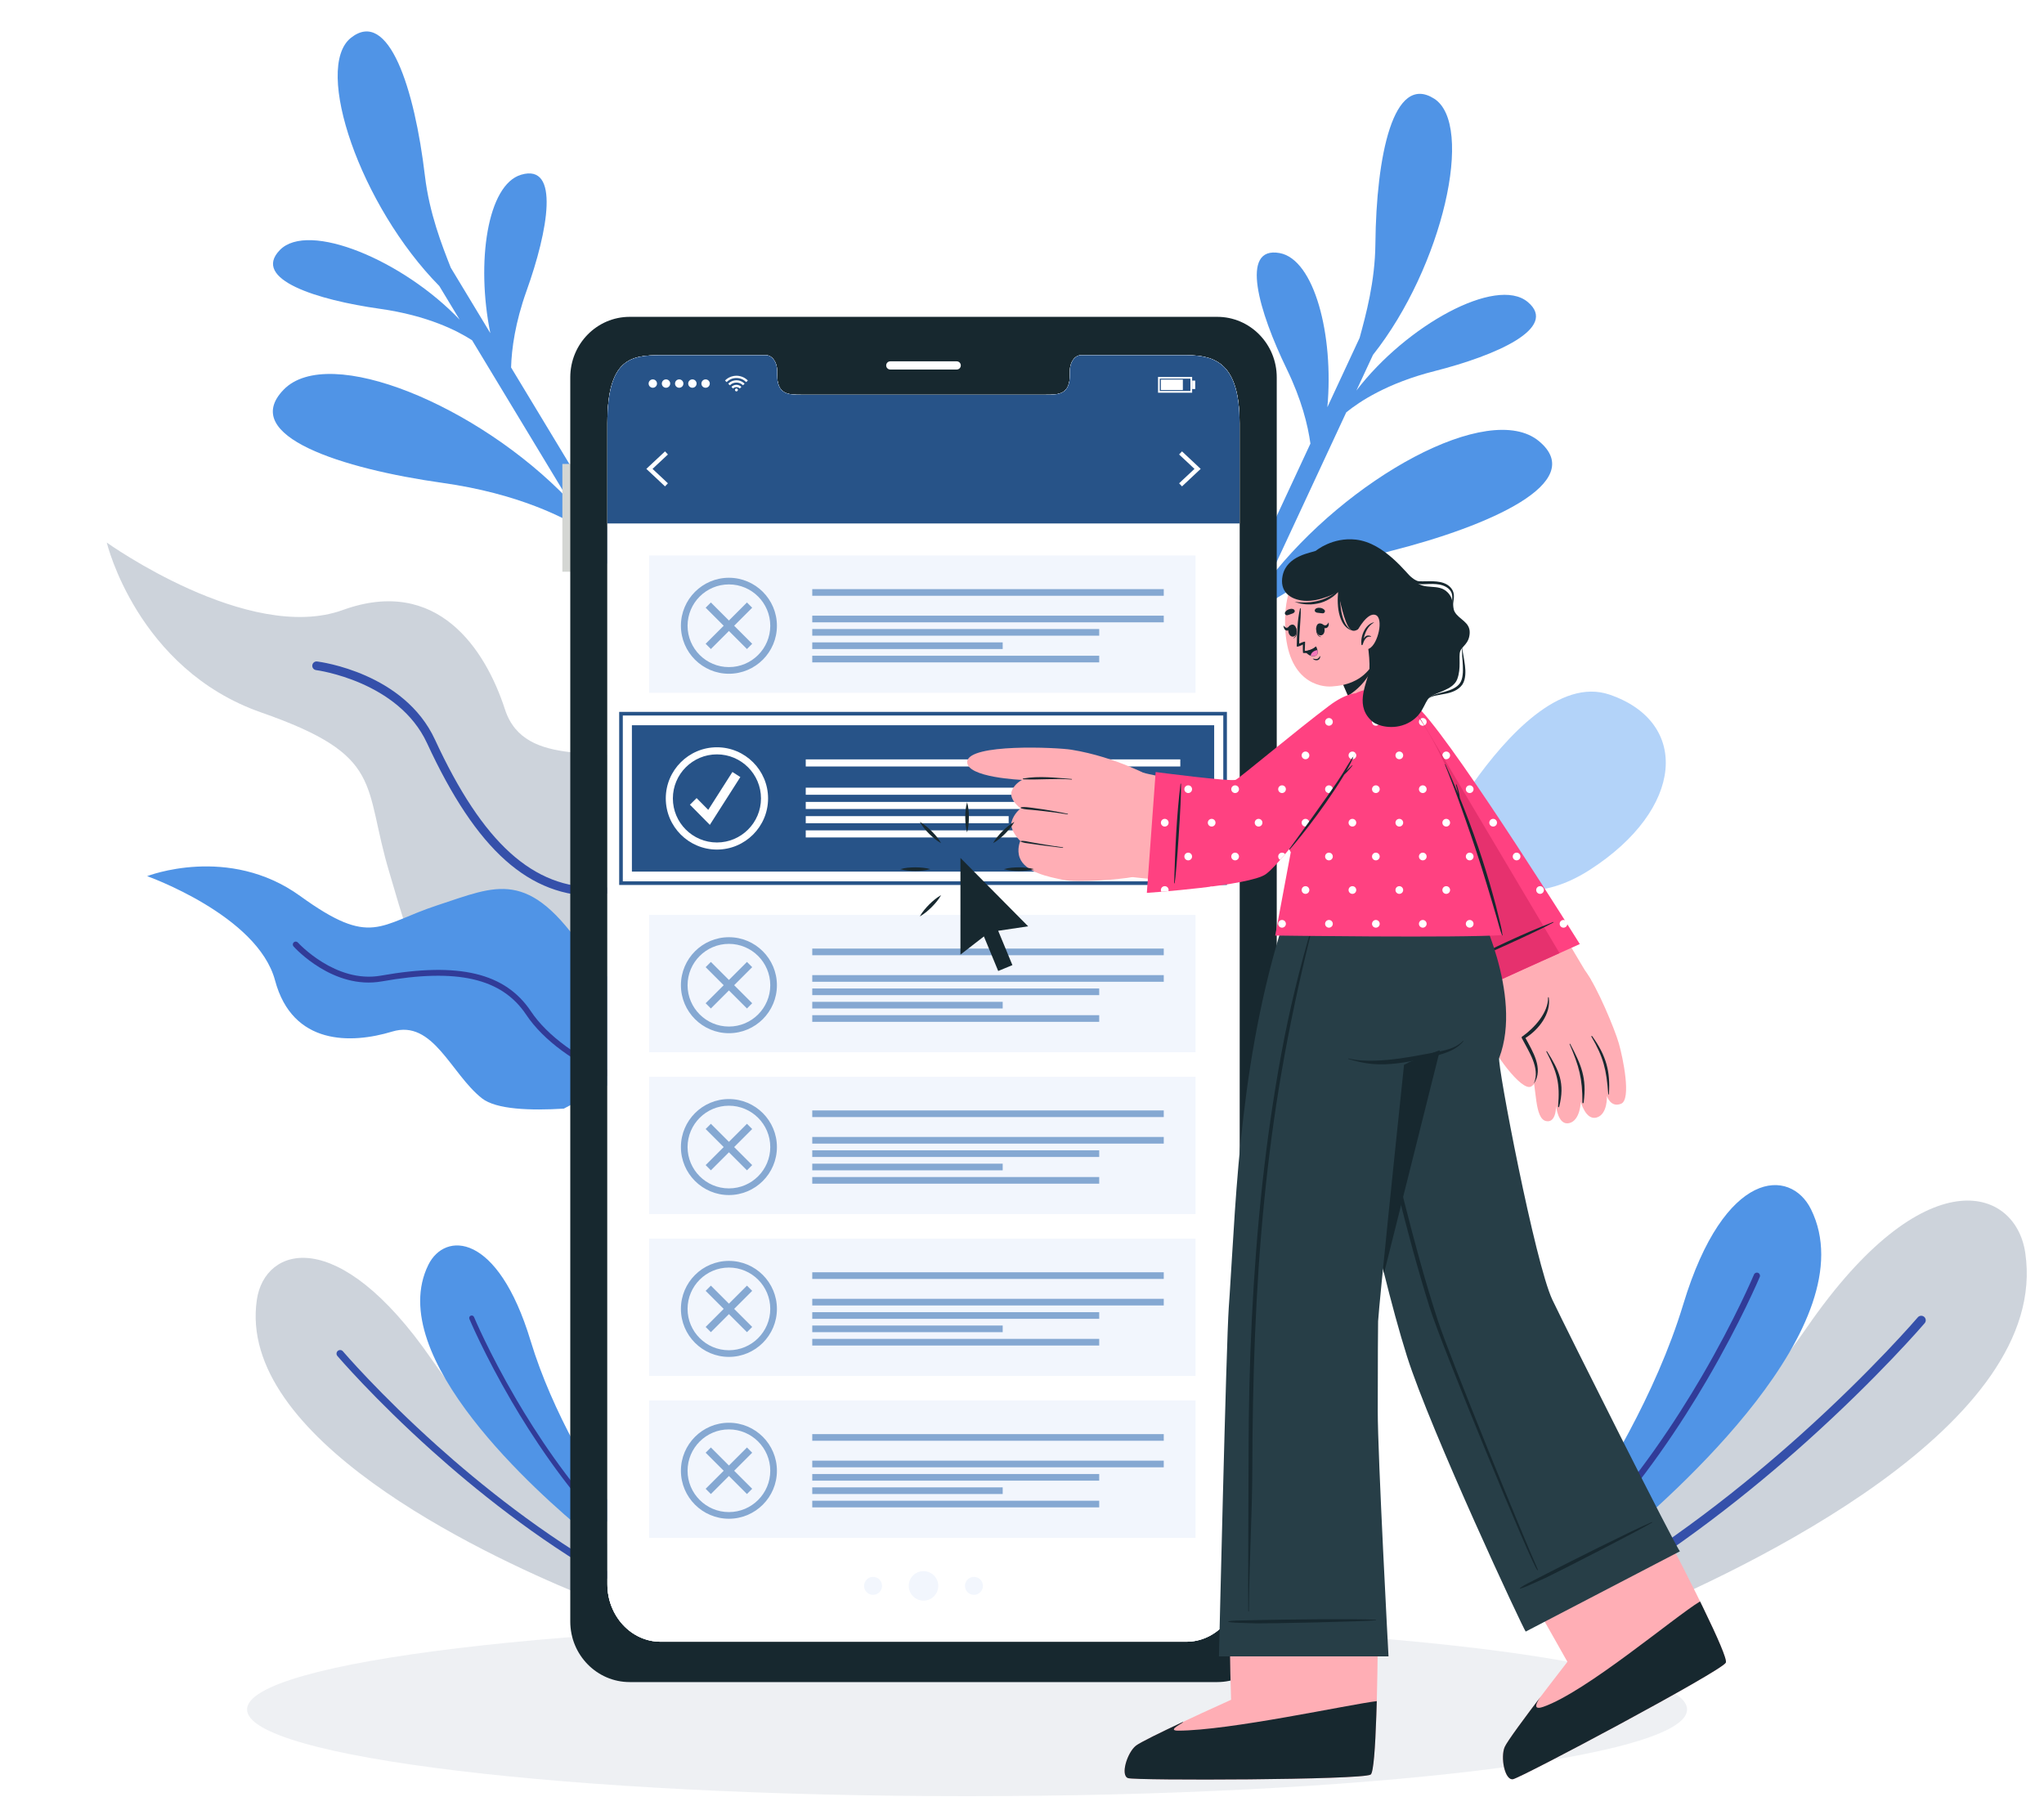 <svg width="704" height="619" viewBox="0 0 704 619" fill="none" xmlns="http://www.w3.org/2000/svg">
<path opacity="0.2" d="M232.644 361.423L277.391 337.646L277.358 337.491C276.241 332.352 274.507 327.375 272.198 322.649C264.408 306.705 243.776 267.236 228.301 262.542C208.847 256.644 180.712 265.246 173.928 244.356C167.142 223.466 150.568 198.358 118.088 210.107C85.607 221.855 36.773 186.874 36.773 186.874C36.773 186.874 47.204 230.47 89.979 245.405C132.753 260.341 124.911 270.013 134.122 300.563C143.332 331.114 144.92 349.714 197.584 348.817C211.867 348.574 223.408 353.75 232.644 361.423Z" fill="#05264E"/>
<path d="M243.594 355.605L264.879 344.294C252.367 348.505 217.346 351.415 201.759 328.218C182.017 298.836 171.152 305.108 150.767 311.771C130.385 318.432 128.065 326.472 103.393 308.626C78.722 290.782 50.676 301.783 50.676 301.783C50.676 301.783 88.729 315.266 94.733 337.689C100.736 360.112 120.949 359.603 135.074 355.317C149.199 351.029 155.267 369.848 165.995 378.307C170.891 382.167 182.745 382.565 194.189 381.857L243.594 355.605Z" fill="#5094E6"/>
<path d="M181.224 349.497C187.102 358.316 198.34 366.543 211.287 371.508C211.742 371.683 212.211 371.856 212.687 372.028L215.11 370.74C214.029 370.379 212.989 370.008 212.005 369.63C199.622 364.883 188.466 356.741 182.893 348.383C174.023 335.078 158.076 331.272 131.184 336.046C115.575 338.818 102.726 324.793 102.6 324.648C102.229 324.237 101.593 324.202 101.183 324.573C100.769 324.945 100.735 325.582 101.105 325.991C101.658 326.606 114.815 340.994 131.534 338.026C157.531 333.409 172.855 336.946 181.224 349.497Z" fill="#313B98"/>
<path d="M147.093 256.002C164.144 292.894 182.359 309.12 206.149 308.627C221.092 308.321 240.521 315.011 256.854 326.09C262.011 329.589 267.768 334.109 273.384 339.775L276.139 338.311C270.169 332.188 264.019 327.337 258.533 323.615C241.458 312.034 221.851 305.317 206.087 305.645C183.646 306.107 166.288 290.408 149.807 254.745C139.207 231.809 110.448 227.99 109.229 227.838C108.412 227.735 107.664 228.317 107.563 229.14C107.46 229.957 108.042 230.703 108.859 230.807C109.144 230.837 137.198 234.589 147.093 256.002Z" fill="#3550AA"/>
<path d="M146.351 60.557C142.786 30.502 133.872 2.701 120.867 13.029C107.852 23.368 124.096 70.914 151.305 98.512L158.317 110.114C138.837 89.656 106.18 76.013 96.368 86.14C86.617 96.204 109.181 103.312 130.872 106.366C147.383 108.693 157.66 113.996 162.601 117.205L195.712 171.997C164.778 139.687 113.206 118.206 97.679 134.231C82.206 150.201 118.008 161.478 152.426 166.325C178.435 169.986 194.706 178.315 202.615 183.415L209.214 194.34C211.291 193.494 213.359 192.633 215.421 191.759L176.027 126.574C176.212 120.165 177.422 111.168 181.374 100.125C188.758 79.501 192.957 56.222 179.512 60.175C167.847 63.606 163.928 90.296 168.876 114.738L155.254 92.196C152.23 84.502 147.891 73.527 146.351 60.557Z" fill="#5094E6"/>
<path opacity="0.2" d="M535.492 545.639C553.878 531.4 594.379 497.687 622.438 457.067C662.705 398.766 694.13 408.569 697.542 431.494C706.366 490.778 602.101 540.279 559.235 557.995L535.492 545.639Z" fill="#05264E"/>
<path d="M543.85 549.987C574.588 532.67 601.504 510.946 620.035 494.318C644.821 472.087 660.375 453.926 660.532 453.743C661.087 453.091 662.071 453.012 662.724 453.571C663.38 454.128 663.459 455.111 662.896 455.764C662.745 455.945 647.079 474.236 622.155 496.601C603.846 513.031 577.401 534.41 547.139 551.697L543.85 549.987Z" fill="#3550AA"/>
<path d="M542.4 524.168C551.891 510.144 570.275 480.567 579.764 449.22C593.945 402.376 616.683 402.193 623.762 416.548C643.214 455.98 576.461 515.063 555.37 532.379L542.4 524.168Z" fill="#5094E6"/>
<path d="M547.336 527.294C564.063 509.323 577.305 489.177 586.047 474.225C597.656 454.374 604.054 439.147 604.118 438.993C604.345 438.447 604.976 438.188 605.522 438.42C606.073 438.644 606.332 439.275 606.099 439.823C606.038 439.974 599.593 455.309 587.923 475.281C579.166 490.259 565.922 510.414 549.183 528.462L547.336 527.294Z" fill="#313B98"/>
<path d="M473.716 83.963C474.019 53.695 479.881 25.098 493.923 33.962C507.981 42.832 496.96 91.858 472.888 122.229L467.173 134.519C484.327 112.079 515.32 94.991 526.171 104.001C536.953 112.953 515.289 122.454 494.052 127.832C477.887 131.924 468.244 138.31 463.676 142.032L436.671 200.075C463.941 164.618 512.891 137.696 530.057 151.952C547.162 166.156 512.785 181.234 479.091 189.765C453.63 196.214 438.354 206.25 431.043 212.171L425.658 223.747C423.506 223.128 421.356 222.496 419.21 221.852L451.339 152.796C450.466 146.441 448.291 137.629 443.171 127.079C433.605 107.371 426.916 84.68 440.711 87.16C452.679 89.311 459.455 115.425 457.171 140.257L468.283 116.375C470.459 108.399 473.588 97.023 473.716 83.963Z" fill="#5094E6"/>
<path d="M507.29 269.927C495.619 286.404 504.694 305.977 524.747 306.721C531.373 306.967 539.024 305.102 547.584 299.595C580.191 278.611 582.129 248.752 554.377 239.256C537.248 233.397 518.859 253.602 507.29 269.927Z" fill="#B3D3F9"/>
<path opacity="0.2" d="M218.184 538.995C203.468 527.598 171.049 500.613 148.59 468.099C116.358 421.433 91.205 429.28 88.474 447.629C81.41 495.083 164.868 534.705 199.179 548.886L218.184 538.995Z" fill="#05264E"/>
<path d="M211.495 542.475C186.891 528.614 165.347 511.226 150.513 497.916C130.674 480.121 118.223 465.585 118.098 465.438C117.654 464.917 116.866 464.853 116.343 465.3C115.818 465.746 115.755 466.533 116.206 467.056C116.327 467.201 128.866 481.841 148.817 499.744C163.472 512.894 184.639 530.007 208.862 543.844L211.495 542.475Z" fill="#3550AA"/>
<path d="M212.656 521.809C205.059 510.584 190.344 486.909 182.748 461.818C171.397 424.323 153.197 424.176 147.53 435.666C131.961 467.229 185.393 514.521 202.275 528.381L212.656 521.809Z" fill="#5094E6"/>
<path d="M208.706 524.311C195.316 509.926 184.717 493.801 177.72 481.833C168.427 465.943 163.307 453.755 163.255 453.631C163.074 453.195 162.569 452.988 162.131 453.173C161.691 453.352 161.483 453.857 161.669 454.296C161.718 454.417 166.877 466.692 176.219 482.678C183.228 494.667 193.828 510.8 207.227 525.246L208.706 524.311Z" fill="#313B98"/>
<g clip-path="url(#clip0_233_6300)">
<path d="M239.899 322.409L239.721 315.34C239.665 313.01 239.581 310.707 239.557 308.417L239.899 308.757C234.38 308.822 228.862 308.956 223.342 308.962L206.785 309.041L207.409 308.417L207.343 322.409L206.785 321.852C209.514 321.874 212.235 321.862 214.971 321.921L223.198 322.061L239.899 322.409ZM239.899 322.409L223.487 322.758L215.158 322.898C212.374 322.957 209.577 322.945 206.785 322.967L206.23 322.972L206.228 322.409L206.16 308.417L206.158 307.789L206.785 307.792L223.342 307.871C228.862 307.877 234.38 308.012 239.899 308.076L240.244 308.079L240.24 308.417C240.218 310.79 240.133 313.153 240.076 315.486L239.899 322.409Z" fill="#E7E8E5"/>
<path d="M238.726 225.954H236.663V142.848H238.726V225.954Z" fill="#D4D6D3"/>
<path d="M206.154 196.929H193.692V159.798H206.154V196.929Z" fill="#D4D6D3"/>
<path d="M513.967 444.817H498.986V436.206H513.967V444.817Z" fill="#BEBFBD"/>
<path d="M518.397 444.168H503.416V436.856H518.397V444.168Z" stroke="#BEBFBD" stroke-width="0.313" stroke-miterlimit="10"/>
<path d="M513.967 499.453H498.986V490.845H513.967V499.453Z" fill="#BEBFBD"/>
<path d="M518.397 498.805H503.416V491.492H518.397V498.805Z" stroke="#BEBFBD" stroke-width="0.313" stroke-miterlimit="10"/>
<g filter="url(#filter0_f_233_6300)">
<path d="M581.076 588.812C581.076 605.305 470.047 618.675 333.083 618.675C196.12 618.675 85.089 605.305 85.089 588.812C85.089 572.319 196.12 558.95 333.083 558.95C470.047 558.95 581.076 572.319 581.076 588.812Z" fill="#05264E" fill-opacity="0.07"/>
</g>
<path d="M426.932 545.64C426.932 556.606 418.721 565.475 408.594 565.475H227.56C217.41 565.475 209.197 556.606 209.197 545.64V145.771C209.197 123.436 217.41 122.347 227.56 122.347H263.828C265.935 122.347 267.659 124.74 267.659 127.709V128.99C267.659 135.944 271.465 135.969 276.135 135.969H359.996C364.712 135.969 368.494 135.944 368.494 128.99V127.709C368.494 124.74 370.194 122.347 372.337 122.347H408.594C418.721 122.347 426.932 125.314 426.932 145.771V545.64ZM419.247 109.132H216.882C205.582 109.132 196.414 118.457 196.414 129.982V558.521C196.414 570.024 205.582 579.373 216.882 579.373H419.247C430.547 579.373 439.739 570.024 439.739 558.521V129.982C439.739 118.457 430.547 109.132 419.247 109.132Z" fill="#17282F"/>
<path d="M426.933 145.771V545.64C426.933 556.606 418.722 565.475 408.596 565.475H227.561C217.411 565.475 209.199 556.606 209.199 545.64V145.771C209.199 123.436 217.411 122.347 227.561 122.347H263.83C265.937 122.347 267.66 124.74 267.66 127.709V128.99C267.66 135.944 271.466 135.969 276.136 135.969H359.997C364.713 135.969 368.496 135.944 368.496 128.99V127.709C368.496 124.74 370.195 122.347 372.338 122.347H408.596C418.722 122.347 426.933 125.314 426.933 145.771Z" fill="white"/>
<path d="M426.933 145.771V545.64C426.933 556.606 418.722 565.475 408.596 565.475H227.561C217.411 565.475 209.199 556.606 209.199 545.64V145.771C209.199 123.436 217.411 122.347 227.561 122.347H263.83C265.937 122.347 267.66 124.74 267.66 127.709V128.99C267.66 135.944 271.466 135.969 276.136 135.969H359.997C364.713 135.969 368.496 135.944 368.496 128.99V127.709C368.496 124.74 370.195 122.347 372.338 122.347H408.596C418.722 122.347 426.933 125.314 426.933 145.771Z" fill="white"/>
<path d="M426.933 145.771V180.304H209.199V145.771C209.199 123.436 217.411 122.347 227.561 122.347H263.83C265.937 122.347 267.66 124.74 267.66 127.709V128.989C267.66 135.944 271.466 135.969 276.136 135.969H359.997C364.713 135.969 368.496 135.944 368.496 128.989V127.709C368.496 124.74 370.195 122.347 372.338 122.347H408.596C418.722 122.347 426.933 125.314 426.933 145.771Z" fill="#275388"/>
<path d="M257.568 131.058C257.45 131.174 257.334 131.29 257.217 131.407C257.15 131.472 257.084 131.539 257.019 131.606C256.077 130.693 254.957 130.205 253.644 130.205C252.332 130.205 251.212 130.69 250.264 131.609C250.201 131.544 250.139 131.478 250.074 131.413C249.96 131.295 249.844 131.18 249.729 131.064C249.726 131.062 249.721 131.06 249.717 131.058C249.717 131.055 249.717 131.053 249.717 131.049C249.726 131.043 249.735 131.037 249.744 131.029C249.891 130.898 250.035 130.762 250.186 130.636C250.501 130.378 250.845 130.163 251.212 129.984C251.643 129.772 252.096 129.614 252.57 129.527C252.794 129.486 253.021 129.465 253.249 129.437C253.325 129.428 253.826 129.426 253.841 129.427C253.997 129.44 254.15 129.446 254.304 129.462C254.732 129.509 255.147 129.612 255.55 129.76C255.842 129.866 256.122 129.999 256.392 130.154C256.678 130.318 256.948 130.504 257.198 130.716C257.323 130.824 257.444 130.939 257.568 131.049C257.568 131.053 257.568 131.055 257.568 131.058Z" fill="white"/>
<path d="M251.374 132.707C251.19 132.523 251.007 132.343 250.821 132.158C251.451 131.538 252.196 131.145 253.073 131.027C254.383 130.849 255.508 131.248 256.462 132.15C256.273 132.337 256.09 132.52 255.905 132.704C255.279 132.095 254.525 131.767 253.641 131.767C252.758 131.767 252.005 132.096 251.374 132.707Z" fill="white"/>
<path d="M255.353 133.26C255.17 133.443 254.988 133.625 254.801 133.809C254.482 133.5 254.096 133.329 253.641 133.329C253.188 133.33 252.802 133.5 252.48 133.813C252.295 133.629 252.113 133.445 251.93 133.263C252.806 132.346 254.382 132.272 255.353 133.26Z" fill="white"/>
<path d="M254.14 134.31C254.14 134.586 253.917 134.808 253.642 134.808C253.368 134.808 253.146 134.586 253.146 134.31C253.146 134.035 253.368 133.813 253.642 133.813C253.917 133.813 254.14 134.035 254.14 134.31Z" fill="white"/>
<path d="M223.399 132.117C223.399 131.32 224.046 130.674 224.843 130.674C225.639 130.674 226.286 131.32 226.286 132.117C226.286 132.915 225.639 133.56 224.843 133.56C224.046 133.56 223.399 132.915 223.399 132.117Z" fill="white"/>
<path d="M227.946 132.117C227.946 131.32 228.593 130.674 229.389 130.674C230.186 130.674 230.832 131.32 230.832 132.117C230.832 132.915 230.186 133.56 229.389 133.56C228.593 133.56 227.946 132.915 227.946 132.117Z" fill="white"/>
<path d="M232.49 132.117C232.49 131.32 233.136 130.674 233.933 130.674C234.731 130.674 235.377 131.32 235.377 132.117C235.377 132.915 234.731 133.56 233.933 133.56C233.136 133.56 232.49 132.915 232.49 132.117Z" fill="white"/>
<path d="M237.035 132.117C237.035 131.32 237.682 130.674 238.478 130.674C239.275 130.674 239.921 131.32 239.921 132.117C239.921 132.915 239.275 133.56 238.478 133.56C237.682 133.56 237.035 132.915 237.035 132.117Z" fill="white"/>
<path d="M241.58 132.117C241.58 131.32 242.226 130.674 243.024 130.674C243.821 130.674 244.467 131.32 244.467 132.117C244.467 132.915 243.821 133.56 243.024 133.56C242.226 133.56 241.58 132.915 241.58 132.117Z" fill="white"/>
<path d="M399.453 134.669H410.004V130.424H399.453V134.669ZM410.603 135.267H398.855V129.826H410.603V135.267Z" fill="white"/>
<path d="M407.403 130.75H399.83V134.343H407.403V130.75Z" fill="white"/>
<path d="M411.655 134.002H410.61V131.092H411.655V134.002Z" fill="white"/>
<path d="M229.047 167.528L222.615 161.5L229.047 155.474L230.045 156.537L224.748 161.5L230.045 166.465L229.047 167.528Z" fill="white"/>
<path d="M407.109 155.474L413.54 161.501L407.109 167.528L406.109 166.465L411.407 161.501L406.109 156.536L407.109 155.474Z" fill="white"/>
<path d="M329.511 127.281H306.635C305.855 127.281 305.222 126.648 305.222 125.868C305.222 125.088 305.855 124.455 306.635 124.455H329.511C330.291 124.455 330.924 125.088 330.924 125.868C330.924 126.648 330.291 127.281 329.511 127.281Z" fill="white"/>
<path d="M411.775 238.632H223.576V191.327H411.775V238.632Z" fill="#F2F6FD"/>
<path d="M251.055 201.295C243.203 201.295 236.814 207.682 236.814 215.535C236.814 223.387 243.203 229.775 251.055 229.775C258.908 229.775 265.297 223.387 265.297 215.535C265.297 207.682 258.908 201.295 251.055 201.295ZM251.055 232.067C241.938 232.067 234.523 224.652 234.523 215.535C234.523 206.419 241.938 199.003 251.055 199.003C260.171 199.003 267.588 206.419 267.588 215.535C267.588 224.652 260.171 232.067 251.055 232.067Z" fill="#85A8D2"/>
<path d="M259.071 221.748L257.268 223.551L243.039 209.322L244.842 207.52L259.071 221.748Z" fill="#85A8D2"/>
<path d="M257.268 207.52L259.071 209.322L244.842 223.551L243.039 221.748L257.268 207.52Z" fill="#85A8D2"/>
<path d="M400.826 205.211H279.761V202.919H400.826V205.211Z" fill="#85A8D2"/>
<path d="M400.826 214.353H279.761V212.06H400.826V214.353Z" fill="#85A8D2"/>
<path d="M378.594 218.952H279.761V216.66H378.594V218.952Z" fill="#85A8D2"/>
<path d="M345.349 223.551H279.761V221.26H345.349V223.551Z" fill="#85A8D2"/>
<path d="M378.594 228.152H279.761V225.86H378.594V228.152Z" fill="#85A8D2"/>
<path d="M411.775 362.44H223.576V315.135H411.775V362.44Z" fill="#F2F6FD"/>
<path d="M251.055 325.102C243.203 325.102 236.814 331.49 236.814 339.343C236.814 347.195 243.203 353.583 251.055 353.583C258.908 353.583 265.297 347.195 265.297 339.343C265.297 331.49 258.908 325.102 251.055 325.102ZM251.055 355.875C241.938 355.875 234.523 348.459 234.523 339.343C234.523 330.227 241.938 322.81 251.055 322.81C260.171 322.81 267.588 330.227 267.588 339.343C267.588 348.459 260.171 355.875 251.055 355.875Z" fill="#85A8D2"/>
<path d="M259.071 345.556L257.268 347.359L243.039 333.129L244.842 331.327L259.071 345.556Z" fill="#85A8D2"/>
<path d="M257.268 331.327L259.071 333.129L244.842 347.359L243.039 345.556L257.268 331.327Z" fill="#85A8D2"/>
<path d="M400.826 329.019H279.761V326.727H400.826V329.019Z" fill="#85A8D2"/>
<path d="M400.826 338.16H279.761V335.868H400.826V338.16Z" fill="#85A8D2"/>
<path d="M378.594 342.76H279.761V340.467H378.594V342.76Z" fill="#85A8D2"/>
<path d="M345.349 347.359H279.761V345.068H345.349V347.359Z" fill="#85A8D2"/>
<path d="M378.594 351.959H279.761V349.667H378.594V351.959Z" fill="#85A8D2"/>
<path d="M411.775 418.186H223.576V370.881H411.775V418.186Z" fill="#F2F6FD"/>
<path d="M251.055 380.849C243.203 380.849 236.814 387.236 236.814 395.089C236.814 402.941 243.203 409.329 251.055 409.329C258.908 409.329 265.297 402.941 265.297 395.089C265.297 387.236 258.908 380.849 251.055 380.849ZM251.055 411.621C241.938 411.621 234.523 404.206 234.523 395.089C234.523 385.973 241.938 378.556 251.055 378.556C260.171 378.556 267.588 385.973 267.588 395.089C267.588 404.206 260.171 411.621 251.055 411.621Z" fill="#85A8D2"/>
<path d="M259.071 401.302L257.268 403.105L243.039 388.876L244.842 387.074L259.071 401.302Z" fill="#85A8D2"/>
<path d="M257.268 387.074L259.071 388.876L244.842 403.105L243.039 401.302L257.268 387.074Z" fill="#85A8D2"/>
<path d="M400.826 384.765H279.761V382.473H400.826V384.765Z" fill="#85A8D2"/>
<path d="M400.826 393.906H279.761V391.614H400.826V393.906Z" fill="#85A8D2"/>
<path d="M378.594 398.506H279.761V396.214H378.594V398.506Z" fill="#85A8D2"/>
<path d="M345.349 403.105H279.761V400.814H345.349V403.105Z" fill="#85A8D2"/>
<path d="M378.594 407.706H279.761V405.414H378.594V407.706Z" fill="#85A8D2"/>
<path d="M411.775 473.932H223.576V426.627H411.775V473.932Z" fill="#F2F6FD"/>
<path d="M251.055 436.595C243.203 436.595 236.814 442.982 236.814 450.836C236.814 458.688 243.203 465.075 251.055 465.075C258.908 465.075 265.297 458.688 265.297 450.836C265.297 442.982 258.908 436.595 251.055 436.595ZM251.055 467.367C241.938 467.367 234.523 459.952 234.523 450.836C234.523 441.719 241.938 434.303 251.055 434.303C260.171 434.303 267.588 441.719 267.588 450.836C267.588 459.952 260.171 467.367 251.055 467.367Z" fill="#85A8D2"/>
<path d="M259.071 457.048L257.268 458.851L243.039 444.622L244.842 442.82L259.071 457.048Z" fill="#85A8D2"/>
<path d="M257.268 442.82L259.071 444.622L244.842 458.851L243.039 457.048L257.268 442.82Z" fill="#85A8D2"/>
<path d="M400.826 440.512H279.761V438.219H400.826V440.512Z" fill="#85A8D2"/>
<path d="M400.826 449.653H279.761V447.361H400.826V449.653Z" fill="#85A8D2"/>
<path d="M378.594 454.252H279.761V451.96H378.594V454.252Z" fill="#85A8D2"/>
<path d="M345.349 458.851H279.761V456.561H345.349V458.851Z" fill="#85A8D2"/>
<path d="M378.594 463.452H279.761V461.16H378.594V463.452Z" fill="#85A8D2"/>
<path d="M411.775 529.679H223.576V482.373H411.775V529.679Z" fill="#F2F6FD"/>
<path d="M251.055 492.341C243.203 492.341 236.814 498.729 236.814 506.582C236.814 514.434 243.203 520.821 251.055 520.821C258.908 520.821 265.297 514.434 265.297 506.582C265.297 498.729 258.908 492.341 251.055 492.341ZM251.055 523.114C241.938 523.114 234.523 515.698 234.523 506.582C234.523 497.466 241.938 490.049 251.055 490.049C260.171 490.049 267.588 497.466 267.588 506.582C267.588 515.698 260.171 523.114 251.055 523.114Z" fill="#85A8D2"/>
<path d="M259.071 512.795L257.268 514.598L243.039 500.368L244.842 498.566L259.071 512.795Z" fill="#85A8D2"/>
<path d="M257.268 498.566L259.071 500.368L244.842 514.598L243.039 512.795L257.268 498.566Z" fill="#85A8D2"/>
<path d="M400.826 496.258H279.761V493.966H400.826V496.258Z" fill="#85A8D2"/>
<path d="M400.826 505.399H279.761V503.107H400.826V505.399Z" fill="#85A8D2"/>
<path d="M378.594 509.998H279.761V507.706H378.594V509.998Z" fill="#85A8D2"/>
<path d="M345.349 514.598H279.761V512.307H345.349V514.598Z" fill="#85A8D2"/>
<path d="M378.594 519.198H279.761V516.906H378.594V519.198Z" fill="#85A8D2"/>
<path d="M418.19 300.212H217.643V249.803H418.19V300.212Z" fill="#275388"/>
<path d="M214.508 303.567H421.326V246.448H214.508V303.567ZM422.576 304.818H213.258V245.198H422.576V304.818Z" fill="#275388"/>
<path d="M244.484 284.113L237.626 277.172L239.93 274.896L243.937 278.95L252.259 265.902L254.99 267.644L244.484 284.113Z" fill="white"/>
<path d="M246.926 259.833C238.559 259.833 231.751 266.64 231.751 275.008C231.751 283.375 238.559 290.183 246.926 290.183C255.293 290.183 262.102 283.375 262.102 275.008C262.102 266.64 255.293 259.833 246.926 259.833ZM246.926 292.625C237.212 292.625 229.309 284.722 229.309 275.008C229.309 265.294 237.212 257.391 246.926 257.391C256.64 257.391 264.543 265.294 264.543 275.008C264.543 284.722 256.64 292.625 246.926 292.625Z" fill="white"/>
<path d="M406.525 264.008H277.517V261.564H406.525V264.008Z" fill="white"/>
<path d="M406.525 273.748H277.517V271.306H406.525V273.748Z" fill="white"/>
<path d="M382.832 278.65H277.517V276.208H382.832V278.65Z" fill="white"/>
<path d="M347.407 283.551H277.517V281.108H347.407V283.551Z" fill="white"/>
<path d="M382.832 288.451H277.517V286.009H382.832V288.451Z" fill="white"/>
<path d="M303.799 546.237C303.799 547.945 302.414 549.331 300.706 549.331C298.996 549.331 297.612 547.945 297.612 546.237C297.612 544.529 298.996 543.142 300.706 543.142C302.414 543.142 303.799 544.529 303.799 546.237Z" fill="#F2F6FD"/>
<path d="M323.158 546.237C323.158 549.043 320.882 551.319 318.076 551.319C315.27 551.319 312.995 549.043 312.995 546.237C312.995 543.431 315.27 541.156 318.076 541.156C320.882 541.156 323.158 543.431 323.158 546.237Z" fill="#F2F6FD"/>
<path d="M338.542 546.237C338.542 547.945 337.156 549.331 335.448 549.331C333.739 549.331 332.354 547.945 332.354 546.237C332.354 544.529 333.739 543.142 335.448 543.142C337.156 543.142 338.542 544.529 338.542 546.237Z" fill="#F2F6FD"/>
<path d="M446.018 210.628C446.018 210.628 445.83 210.666 445.517 210.754C445.53 210.691 445.567 210.641 445.606 210.603H445.619C445.869 210.628 446.018 210.628 446.018 210.628Z" fill="#17282F"/>
<path d="M484.819 271.422C484.815 271.422 484.815 271.415 484.819 271.415" stroke="#F576B7" stroke-width="0.938" stroke-linecap="round" stroke-linejoin="round"/>
<path d="M484.819 271.422C484.815 271.422 484.815 271.415 484.819 271.415" stroke="#F576B7" stroke-width="0.938" stroke-linecap="round" stroke-linejoin="round"/>
<path d="M460.41 571.9C460.334 571.9 460.259 571.912 460.185 571.924V571.763C460.259 571.8 460.334 571.85 460.41 571.9Z" fill="#F68C95"/>
<path d="M481.04 254.742C487.559 287.046 508.926 339.003 511.03 346.361C512.813 352.601 550.413 340.906 547.824 337.281C544.511 332.638 511.373 274.291 495.452 253.254C482.322 235.905 477.979 239.572 481.04 254.742Z" fill="#FFAEB5"/>
<path d="M546.126 334.62C550.038 339.768 556.164 354.478 557.566 359.389C558.969 364.298 561.98 378.723 558.328 380.178C554.676 381.635 553.458 377.482 553.458 377.482C553.458 377.482 553.765 383.775 549.955 384.905C546.146 386.034 544.462 379.513 544.462 379.513C544.462 379.513 544.305 385.998 540.426 386.855C536.546 387.709 535.951 380.867 535.951 380.867C535.951 380.867 536.084 386.804 532.59 386.165C528.389 385.394 529.378 374.424 527.422 369.119C526.979 367.913 516.687 345.342 516.687 345.342L546.126 334.62Z" fill="#FFAEB5"/>
<path d="M536.642 381.065C537.35 372.995 536.265 369.343 532.613 362.252C532.542 362.114 532.732 361.976 532.82 362.114C537.026 368.731 539.05 373.117 537.031 381.119C536.933 381.51 536.607 381.448 536.642 381.065Z" fill="#17282F"/>
<path d="M545.024 379.765C545.027 371.319 543.884 367.346 540.606 359.639C540.559 359.53 540.739 359.44 540.796 359.546C544.644 366.838 546.561 371.26 545.45 379.697C545.399 380.08 545.024 380.15 545.024 379.765Z" fill="#17282F"/>
<path d="M553.907 376.706C553.319 368.529 552.255 364.119 548.112 357.047C548.015 356.879 548.248 356.721 548.363 356.879C553.289 363.681 554.659 369.174 554.153 376.661C554.12 377.172 553.943 377.22 553.907 376.706Z" fill="#17282F"/>
<path d="M510.793 342.518C510.793 342.518 511.253 352.657 512.439 357.068C513.623 361.477 524.088 376.286 527.416 374.206C531.71 371.524 527.353 361.785 524.596 357.294C524.596 357.294 534.538 351.096 532.922 343.429C531.308 335.763 510.793 342.518 510.793 342.518Z" fill="#FFAEB5"/>
<path d="M528.356 373.083C530.505 367.81 526.506 362.149 524.156 357.592C523.979 357.246 524.194 356.979 524.485 356.895C528.479 354.019 533.274 348.798 533.191 343.605C533.19 343.452 533.405 343.427 533.428 343.581C534.273 349.14 529.98 354.653 525.404 357.523C527.888 362.157 531.648 368.012 528.404 373.106C528.386 373.134 528.34 373.116 528.356 373.083Z" fill="#17282F"/>
<path d="M544.122 325.166C544.122 325.166 505.929 342.256 505.035 343.03C505.035 343.03 480.425 265.527 478.401 252.387C476.376 239.246 481.144 235.699 489.565 244.841C503.427 259.887 544.122 325.166 544.122 325.166Z" fill="#FF4181"/>
<path d="M506.191 340.056C505.466 340.056 504.865 340.656 504.865 341.382C504.865 341.969 505.241 342.457 505.766 342.632C506.178 342.432 506.741 342.157 507.441 341.819C507.491 341.682 507.518 341.532 507.518 341.382C507.518 340.656 506.929 340.056 506.191 340.056ZM538.51 316.873C537.777 316.873 537.183 317.467 537.183 318.198C537.183 318.931 537.777 319.525 538.51 319.525C539.243 319.525 539.836 318.931 539.836 318.198C539.836 317.467 539.243 316.873 538.51 316.873ZM522.352 316.873C521.62 316.873 521.026 317.467 521.026 318.198C521.026 318.931 521.62 319.525 522.352 319.525C523.085 319.525 523.678 318.931 523.678 318.198C523.678 317.467 523.085 316.873 522.352 316.873ZM506.195 316.873C505.462 316.873 504.868 317.467 504.868 318.198C504.868 318.931 505.462 319.525 506.195 319.525C506.927 319.525 507.52 318.931 507.52 318.198C507.52 317.467 506.927 316.873 506.195 316.873ZM530.432 328.415C529.699 328.415 529.105 329.009 529.105 329.741C529.105 330.473 529.699 331.067 530.432 331.067C531.163 331.067 531.757 330.473 531.757 329.741C531.757 329.009 531.163 328.415 530.432 328.415ZM514.273 328.415C513.541 328.415 512.947 329.009 512.947 329.741C512.947 330.473 513.541 331.067 514.273 331.067C515.006 331.067 515.598 330.473 515.598 329.741C515.598 329.009 515.006 328.415 514.273 328.415ZM522.352 293.687C521.62 293.687 521.026 294.28 521.026 295.013C521.026 295.746 521.62 296.34 522.352 296.34C523.085 296.34 523.678 295.746 523.678 295.013C523.678 294.28 523.085 293.687 522.352 293.687ZM506.195 293.687C505.462 293.687 504.868 294.28 504.868 295.013C504.868 295.746 505.462 296.34 506.195 296.34C506.927 296.34 507.52 295.746 507.52 295.013C507.52 294.28 506.927 293.687 506.195 293.687ZM490.034 293.687C489.948 293.687 489.859 293.7 489.784 293.712C490.034 294.55 490.284 295.4 490.547 296.238C491.035 296.038 491.361 295.563 491.361 295.013C491.361 294.275 490.772 293.687 490.034 293.687ZM530.432 305.229C529.699 305.229 529.105 305.822 529.105 306.555C529.105 307.288 529.699 307.882 530.432 307.882C531.163 307.882 531.757 307.288 531.757 306.555C531.757 305.822 531.163 305.229 530.432 305.229ZM514.273 305.229C513.541 305.229 512.947 305.822 512.947 306.555C512.947 307.288 513.541 307.882 514.273 307.882C515.006 307.882 515.598 307.288 515.598 306.555C515.598 305.822 515.006 305.229 514.273 305.229ZM498.115 305.229C497.382 305.229 496.788 305.822 496.788 306.555C496.788 307.288 497.382 307.882 498.115 307.882C498.848 307.882 499.442 307.288 499.442 306.555C499.442 305.822 498.848 305.229 498.115 305.229ZM506.195 270.502C505.462 270.502 504.868 271.094 504.868 271.827C504.868 272.56 505.462 273.153 506.195 273.153C506.927 273.153 507.52 272.56 507.52 271.827C507.52 271.094 506.927 270.502 506.195 270.502ZM490.037 270.502C489.304 270.502 488.71 271.094 488.71 271.827C488.71 272.56 489.304 273.153 490.037 273.153C490.768 273.153 491.364 272.56 491.364 271.827C491.364 271.094 490.768 270.502 490.037 270.502ZM514.273 282.044C513.541 282.044 512.947 282.637 512.947 283.369C512.947 284.102 513.541 284.695 514.273 284.695C515.006 284.695 515.598 284.102 515.598 283.369C515.598 282.637 515.006 282.044 514.273 282.044ZM498.115 282.044C497.382 282.044 496.788 282.637 496.788 283.369C496.788 284.102 497.382 284.695 498.115 284.695C498.848 284.695 499.442 284.102 499.442 283.369C499.442 282.637 498.848 282.044 498.115 282.044ZM490.037 247.316C489.304 247.316 488.71 247.909 488.71 248.642C488.71 249.374 489.304 249.967 490.037 249.967C490.768 249.967 491.364 249.374 491.364 248.642C491.364 247.909 490.768 247.316 490.037 247.316ZM498.115 258.858C497.382 258.858 496.788 259.451 496.788 260.184C496.788 260.917 497.382 261.509 498.115 261.509C498.848 261.509 499.442 260.917 499.442 260.184C499.442 259.451 498.848 258.858 498.115 258.858ZM483.284 260.184C483.284 260.917 482.69 261.509 481.957 261.509C481.225 261.509 480.632 260.917 480.632 260.184C480.632 259.451 481.225 258.858 481.957 258.858C482.69 258.858 483.284 259.451 483.284 260.184Z" fill="white"/>
<path d="M478.398 252.384C480.422 265.531 505.04 343.031 505.04 343.031C505.697 342.456 525.204 333.613 537.129 328.285L485.427 241.152C479.656 237.273 476.734 241.595 478.398 252.384Z" fill="#E6316E"/>
<path d="M534.946 317.581C535.045 317.542 535.131 317.678 535.036 317.732C530.046 320.581 507.022 330.938 503.85 331.944C503.755 331.974 503.686 331.82 503.775 331.776C514.385 326.483 524.964 321.428 534.946 317.581Z" fill="#17282F"/>
<path d="M478.303 238.91C478.249 240.191 473.916 249.257 468.266 250.061C466.426 250.32 464.566 240.337 464.566 240.337L464.26 239.632L459.987 229.752L470.627 219.665L472.183 218.302C472.183 218.302 473.173 221.083 474.373 224.556C474.43 224.717 474.485 224.878 474.543 225.051C474.616 225.246 474.689 225.429 474.747 225.614C474.934 226.13 475.12 226.659 475.297 227.188C475.432 227.592 475.566 227.983 475.692 228.411C475.831 228.837 475.956 229.254 476.095 229.681C477.366 233.914 478.318 238.369 478.303 238.91Z" fill="#FFAEB5"/>
<path d="M474.373 224.556C472.981 233.332 467.057 237.93 464.26 239.632L459.987 229.752L470.627 219.665L472.183 218.302C472.183 218.302 473.173 221.083 474.373 224.556Z" fill="#17282F"/>
<path d="M442.641 216.02C443.365 234.896 454.713 236.786 458.824 236.433C462.508 236.118 475.083 235.321 476.312 216.47C477.542 197.618 468.536 191.987 460.068 191.875C451.599 191.761 441.917 197.142 442.641 216.02Z" fill="#FFAEB5"/>
<path d="M443.416 211.903C443.85 211.804 444.236 211.64 444.656 211.497C445.13 211.337 445.524 211.258 445.841 210.843C446.012 210.62 445.952 210.212 445.752 210.027C445.285 209.595 444.656 209.647 444.077 209.817C443.449 210.002 443.013 210.305 442.644 210.845C442.285 211.367 442.842 212.034 443.416 211.903Z" fill="#17282F"/>
<path d="M455.616 211.248C455.168 211.244 454.758 211.167 454.317 211.118C453.819 211.063 453.418 211.07 453.018 210.734C452.804 210.553 452.774 210.142 452.93 209.917C453.293 209.395 453.919 209.311 454.522 209.353C455.175 209.398 455.666 209.601 456.143 210.047C456.605 210.481 456.204 211.253 455.616 211.248Z" fill="#17282F"/>
<path d="M453.351 216.171C453.356 216.121 453.456 216.223 453.458 216.276C453.527 217.561 453.822 219.021 455.018 219.348C455.054 219.358 455.056 219.422 455.013 219.42C453.582 219.342 453.209 217.399 453.351 216.171Z" fill="#17282F"/>
<path d="M454.379 214.736C456.429 214.403 456.941 218.525 455.044 218.831C453.176 219.134 452.664 215.014 454.379 214.736Z" fill="#17282F"/>
<path d="M455.216 214.853C455.606 215.041 456.01 215.408 456.449 215.397C456.957 215.383 457.283 214.906 457.558 214.449C457.588 214.402 457.627 214.434 457.636 214.488C457.746 215.276 457.543 216.125 456.712 216.347C455.953 216.551 455.31 215.921 455.015 215.152C454.96 215.009 455.06 214.777 455.216 214.853Z" fill="#17282F"/>
<path d="M446.4 216.316C446.385 216.267 446.309 216.388 446.317 216.441C446.528 217.71 446.554 219.2 445.456 219.776C445.421 219.794 445.433 219.857 445.476 219.846C446.858 219.461 446.804 217.484 446.4 216.316Z" fill="#17282F"/>
<path d="M445.086 215.134C443.014 215.249 443.399 219.385 445.317 219.277C447.207 219.172 446.822 215.037 445.086 215.134Z" fill="#17282F"/>
<path d="M444.25 215.486C443.943 215.736 443.657 216.164 443.269 216.226C442.819 216.297 442.443 215.882 442.115 215.48C442.08 215.438 442.051 215.476 442.055 215.531C442.106 216.322 442.444 217.121 443.218 217.203C443.923 217.276 444.368 216.551 444.484 215.747C444.506 215.597 444.372 215.386 444.25 215.486Z" fill="#17282F"/>
<path d="M454.598 226.022C454.346 226.371 454.112 226.833 453.659 226.949C453.225 227.062 452.673 226.952 452.241 226.864C452.199 226.855 452.166 226.904 452.197 226.938C452.61 227.368 453.355 227.554 453.926 227.352C454.482 227.153 454.682 226.608 454.731 226.06C454.737 225.982 454.635 225.972 454.598 226.022Z" fill="#17282F"/>
<path d="M448.735 222.004C448.735 222.004 448.686 223.944 448.787 224.844C448.796 224.928 449.018 224.943 449.326 224.927C449.342 224.931 449.351 224.936 449.362 224.924C450.981 224.993 452.52 224.264 453.339 222.856C453.392 222.762 453.268 222.682 453.191 222.747C452.102 223.753 450.817 224.125 449.409 224.308C449.317 224.065 449.602 220.99 449.459 220.995C448.961 221.009 448.029 221.453 447.467 221.689C447.45 217.648 448.083 213.636 448.007 209.613C448.002 209.468 447.793 209.449 447.764 209.581C446.805 213.737 446.72 218.389 446.63 222.563C446.613 223.084 448.391 222.198 448.735 222.004Z" fill="#17282F"/>
<path d="M449.321 224.227C449.321 224.227 450.209 225.431 451.428 225.867C451.877 226.03 452.361 226.095 452.868 225.961C453.911 225.69 453.939 224.733 453.75 223.915C453.596 223.241 453.285 222.661 453.285 222.661C453.285 222.661 451.762 224.082 449.321 224.227Z" fill="#17282F"/>
<path d="M451.429 225.867C451.878 226.03 452.362 226.095 452.87 225.961C453.913 225.69 453.94 224.733 453.751 223.915C452.635 224.027 451.527 224.783 451.429 225.867Z" fill="#F578BA"/>
<path d="M580.132 540.77C581.544 543.539 582.921 546.274 584.234 548.937C585.054 550.591 585.842 552.209 586.602 553.775C591.498 563.854 594.969 571.721 594.4 572.709C592.657 575.759 523.926 612.345 521.096 612.83C518.271 613.299 516.72 605.266 518.255 601.719C519.191 599.566 526.967 589.19 532.924 581.392C532.941 581.371 532.946 581.355 532.946 581.355C536.781 576.35 539.851 572.396 539.851 572.396L535.36 564.434L514.841 528.213L560.887 503.875C560.887 503.875 571.001 522.755 580.132 540.77Z" fill="#FFAEB5"/>
<path d="M521.096 612.827C523.922 612.349 592.661 575.756 594.398 572.704C594.974 571.722 591.501 563.854 586.604 553.773C586.256 553.055 585.896 552.324 585.537 551.594C576.706 556.913 546.38 582.705 531.564 587.89C526.256 589.75 531.202 583.671 531.202 583.671C525.549 591.083 519.108 599.764 518.258 601.715C516.726 605.259 518.27 613.294 521.096 612.827Z" fill="#17282F"/>
<path d="M525.489 561.978C524.94 561.714 492.692 492.774 484.581 467.111C474.042 433.771 461.517 370.068 458.665 357.314C458.665 357.314 449.512 335.599 446.803 311.552C446.798 311.51 508.514 311.543 508.514 311.543C508.514 311.543 524.702 342.507 516.356 364.383C515.592 366.388 528.724 435.213 534.69 447.733C539.851 458.56 577.594 533.803 578.613 534.324L525.489 561.978Z" fill="#273E47"/>
<path d="M568.911 524.272C562.771 526.812 539.037 538.772 533.133 541.808C531.519 542.637 529.906 543.47 528.294 544.303C526.69 545.129 524.975 545.914 523.514 546.974C523.422 547.04 523.511 547.193 523.614 547.168C525.123 546.764 526.571 546.052 527.999 545.427C529.521 544.76 531.034 544.07 532.545 543.378C535.565 541.994 565.846 526.478 568.997 524.437C569.097 524.372 569.022 524.226 568.911 524.272Z" fill="#17282F"/>
<path d="M529.689 540.681C524.48 529.001 499.578 468.146 495.202 454.745C490.856 441.434 487.21 427.898 483.769 414.328C480.271 400.533 476.984 386.683 473.621 372.854C470.211 358.83 466.872 344.752 464.335 330.538C464.014 328.736 463.697 326.936 463.392 325.131C463.371 325.007 463.154 325.041 463.172 325.166C465.201 339.512 467.97 353.736 471.141 367.87C474.285 381.885 477.722 395.838 481.203 409.774C484.613 423.425 488.221 437.033 492.444 450.459C496.644 463.816 527.679 539.295 529.499 540.799C529.61 540.892 529.748 540.812 529.689 540.681Z" fill="#17282F"/>
<path d="M446.798 311.551C449.511 335.599 458.665 357.319 458.665 357.319C460.816 366.961 468.519 405.753 476.697 438.515L508.509 311.538C508.509 311.538 446.798 311.513 446.798 311.551Z" fill="#17282F"/>
<path d="M474.401 576.332C474.354 579.44 474.294 582.502 474.211 585.469C474.164 587.315 474.104 589.114 474.044 590.854C473.662 602.05 473.056 610.629 472.09 611.237C469.124 613.119 391.262 613.345 388.533 612.452C385.817 611.545 388.199 603.719 391.214 601.302C393.049 599.836 404.771 594.296 413.681 590.186C413.706 590.175 413.718 590.163 413.718 590.163C419.448 587.53 424.01 585.469 424.01 585.469L423.76 576.332L423.056 534.721H474.494C474.494 534.721 474.747 556.14 474.401 576.332Z" fill="#FFAEB5"/>
<path d="M483.583 366.768C483.572 366.804 478.306 416.826 475.84 442.022C475.22 448.3 474.792 453.042 474.649 455.079C474.588 455.877 474.553 468.957 474.53 486.064C474.506 501.062 478.235 570.526 478.235 570.526H419.839C419.839 570.526 422.339 462.512 423.22 450.324C423.328 448.909 423.423 447.454 423.519 445.965C425.818 411.452 427.081 361.205 444.009 311.552H508.603C508.603 311.552 510.198 340.299 496.93 361.397C496.93 361.397 487.432 364.606 483.583 366.768Z" fill="#273E47"/>
<path d="M473.867 557.904C467.235 557.498 440.661 557.855 434.023 557.998C432.208 558.037 430.394 558.079 428.579 558.122C426.775 558.163 424.89 558.119 423.111 558.432C423.001 558.45 423.012 558.627 423.116 558.647C424.65 558.947 426.265 558.941 427.823 559.005C429.482 559.071 431.144 559.113 432.805 559.153C436.128 559.231 470.145 558.543 473.87 558.088C473.989 558.074 473.987 557.912 473.867 557.904Z" fill="#17282F"/>
<path d="M452.002 318.597C447.656 333.218 444.061 348.019 441.299 363.028C438.556 377.919 436.397 392.931 434.761 407.986C433.102 423.248 431.945 438.568 431.178 453.903C430.413 469.198 430.063 484.514 430.039 499.83C430.014 515.139 429.823 553.041 429.939 554.958C429.947 555.086 430.134 555.08 430.135 554.953C430.218 539.722 431.295 521.027 431.328 505.793C431.361 490.477 431.632 475.157 432.256 459.852C432.875 444.652 433.857 429.472 435.352 414.334C436.861 399.07 438.848 383.86 441.485 368.75C444.092 353.813 447.236 338.959 450.846 324.237C451.303 322.375 451.783 320.519 452.267 318.664C452.312 318.492 452.052 318.429 452.002 318.597Z" fill="#17282F"/>
<path d="M503.887 358.537C502.238 360.222 500.021 361.137 497.774 361.715C495.355 362.336 492.862 362.718 490.412 363.182C484.94 364.22 479.47 365.13 473.89 365.321C470.749 365.429 467.553 365.345 464.492 364.578C464.369 364.548 464.324 364.732 464.444 364.767C467.173 365.593 469.919 366.234 472.764 366.482C475.631 366.729 478.49 366.584 481.342 366.24C484.234 365.893 487.111 365.334 489.959 364.727C492.517 364.183 495.106 363.611 497.579 362.749C500.035 361.895 502.341 360.697 504.016 358.659C504.086 358.572 503.969 358.456 503.887 358.537Z" fill="#17282F"/>
<path d="M388.535 612.456C391.267 613.343 469.118 613.114 472.087 611.234C473.057 610.624 473.669 602.051 474.039 590.855C474.1 589.263 474.148 587.622 474.195 585.934C464.617 587.083 423.395 596.102 405.742 596.102C401.454 596.102 408.271 593.166 407.429 593.095C400.03 596.567 392.642 600.159 391.218 601.297C388.199 603.714 385.817 611.546 388.535 612.456Z" fill="#17282F"/>
<path d="M444.571 293.542L439.208 322.235C439.208 322.235 502.73 323.122 517.648 322.07C517.648 322.07 502.049 261.319 486.01 243.903C477.987 235.194 468.568 235.844 462.564 241.934C461.045 243.476 442.921 267.429 441.012 276.58C439.346 284.655 444.571 293.542 444.571 293.542Z" fill="#FF4181"/>
<path d="M506.194 316.873C505.461 316.873 504.867 317.467 504.867 318.199C504.867 318.931 505.461 319.525 506.194 319.525C506.927 319.525 507.52 318.931 507.52 318.199C507.52 317.467 506.927 316.873 506.194 316.873ZM490.036 316.873C489.304 316.873 488.71 317.467 488.71 318.199C488.71 318.931 489.304 319.525 490.036 319.525C490.768 319.525 491.363 318.931 491.363 318.199C491.363 317.467 490.768 316.873 490.036 316.873ZM473.877 316.873C473.146 316.873 472.553 317.467 472.553 318.199C472.553 318.931 473.146 319.525 473.877 319.525C474.61 319.525 475.204 318.931 475.204 318.199C475.204 317.467 474.61 316.873 473.877 316.873ZM457.72 316.873C456.987 316.873 456.394 317.467 456.394 318.199C456.394 318.931 456.987 319.525 457.72 319.525C458.452 319.525 459.046 318.931 459.046 318.199C459.046 317.467 458.452 316.873 457.72 316.873ZM441.562 316.873C440.829 316.873 440.236 317.467 440.236 318.199C440.236 318.931 440.829 319.525 441.562 319.525C442.295 319.525 442.889 318.931 442.889 318.199C442.889 317.467 442.295 316.873 441.562 316.873ZM506.194 293.687C505.461 293.687 504.867 294.28 504.867 295.013C504.867 295.746 505.461 296.34 506.194 296.34C506.927 296.34 507.52 295.746 507.52 295.013C507.52 294.28 506.927 293.687 506.194 293.687ZM490.036 293.687C489.304 293.687 488.71 294.28 488.71 295.013C488.71 295.746 489.304 296.34 490.036 296.34C490.768 296.34 491.363 295.746 491.363 295.013C491.363 294.28 490.768 293.687 490.036 293.687ZM473.877 293.687C473.146 293.687 472.553 294.28 472.553 295.013C472.553 295.746 473.146 296.34 473.877 296.34C474.61 296.34 475.204 295.746 475.204 295.013C475.204 294.28 474.61 293.687 473.877 293.687ZM457.72 293.687C456.987 293.687 456.394 294.28 456.394 295.013C456.394 295.746 456.987 296.34 457.72 296.34C458.452 296.34 459.046 295.746 459.046 295.013C459.046 294.28 458.452 293.687 457.72 293.687ZM513.093 305.955C512.993 306.13 512.943 306.343 512.943 306.555C512.943 307.043 513.206 307.468 513.607 307.693C513.445 307.13 513.268 306.543 513.093 305.955ZM498.115 305.23C497.382 305.23 496.788 305.822 496.788 306.555C496.788 307.288 497.382 307.882 498.115 307.882C498.847 307.882 499.441 307.288 499.441 306.555C499.441 305.822 498.847 305.23 498.115 305.23ZM481.957 305.23C481.224 305.23 480.631 305.822 480.631 306.555C480.631 307.288 481.224 307.882 481.957 307.882C482.69 307.882 483.284 307.288 483.284 306.555C483.284 305.822 482.69 305.23 481.957 305.23ZM465.799 305.23C465.066 305.23 464.474 305.822 464.474 306.555C464.474 307.288 465.066 307.882 465.799 307.882C466.532 307.882 467.126 307.288 467.126 306.555C467.126 305.822 466.532 305.23 465.799 305.23ZM449.641 305.23C448.909 305.23 448.316 305.822 448.316 306.555C448.316 307.288 448.909 307.882 449.641 307.882C450.373 307.882 450.968 307.288 450.968 306.555C450.968 305.822 450.373 305.23 449.641 305.23ZM490.036 270.502C489.304 270.502 488.71 271.095 488.71 271.827C488.71 272.56 489.304 273.153 490.036 273.153C490.768 273.153 491.363 272.56 491.363 271.827C491.363 271.095 490.768 270.502 490.036 270.502ZM473.877 270.502C473.146 270.502 472.553 271.095 472.553 271.827C472.553 272.56 473.146 273.153 473.877 273.153C474.61 273.153 475.204 272.56 475.204 271.827C475.204 271.095 474.61 270.502 473.877 270.502ZM457.72 270.502C456.987 270.502 456.394 271.095 456.394 271.827C456.394 272.56 456.987 273.153 457.72 273.153C458.452 273.153 459.046 272.56 459.046 271.827C459.046 271.095 458.452 270.502 457.72 270.502ZM442.865 271.566C442.641 272.041 442.428 272.516 442.24 272.967C442.627 272.729 442.89 272.304 442.89 271.829C442.89 271.741 442.877 271.641 442.865 271.566ZM498.115 282.044C497.382 282.044 496.788 282.637 496.788 283.37C496.788 284.102 497.382 284.695 498.115 284.695C498.847 284.695 499.441 284.102 499.441 283.37C499.441 282.637 498.847 282.044 498.115 282.044ZM481.957 282.044C481.224 282.044 480.631 282.637 480.631 283.37C480.631 284.102 481.224 284.695 481.957 284.695C482.69 284.695 483.284 284.102 483.284 283.37C483.284 282.637 482.69 282.044 481.957 282.044ZM465.799 282.044C465.066 282.044 464.474 282.637 464.474 283.37C464.474 284.102 465.066 284.695 465.799 284.695C466.532 284.695 467.126 284.102 467.126 283.37C467.126 282.637 466.532 282.044 465.799 282.044ZM449.641 282.044C448.909 282.044 448.316 282.637 448.316 283.37C448.316 284.102 448.909 284.695 449.641 284.695C450.373 284.695 450.968 284.102 450.968 283.37C450.968 282.637 450.373 282.044 449.641 282.044ZM489.072 247.744C488.846 247.969 488.708 248.294 488.708 248.644C488.708 249.37 489.309 249.97 490.034 249.97C490.197 249.97 490.359 249.945 490.509 249.882C490.034 249.144 489.546 248.419 489.072 247.744ZM473.877 247.316C473.146 247.316 472.553 247.909 472.553 248.642C472.553 249.375 473.146 249.967 473.877 249.967C474.61 249.967 475.204 249.375 475.204 248.642C475.204 247.909 474.61 247.316 473.877 247.316ZM458.284 247.444C457.797 248.107 457.284 248.807 456.745 249.545C456.996 249.807 457.334 249.97 457.721 249.97C458.446 249.97 459.048 249.37 459.048 248.644C459.048 248.107 458.735 247.656 458.284 247.444ZM481.957 258.858C481.224 258.858 480.631 259.451 480.631 260.184C480.631 260.917 481.224 261.509 481.957 261.509C482.69 261.509 483.284 260.917 483.284 260.184C483.284 259.451 482.69 258.858 481.957 258.858ZM465.799 258.858C465.066 258.858 464.474 259.451 464.474 260.184C464.474 260.917 465.066 261.509 465.799 261.509C466.532 261.509 467.126 260.917 467.126 260.184C467.126 259.451 466.532 258.858 465.799 258.858ZM450.968 260.186C450.968 260.912 450.368 261.512 449.643 261.512C449.317 261.512 449.017 261.399 448.794 261.187C449.256 260.449 449.731 259.724 450.205 258.986C450.656 259.198 450.968 259.649 450.968 260.186Z" fill="white"/>
<path d="M497.819 263.255C499.338 266.596 500.796 269.972 502.201 273.37C501.977 272.342 501.726 271.322 501.444 270.312C501.403 270.16 501.624 270.114 501.676 270.254C502.227 271.755 502.611 273.292 502.817 274.865C507.31 285.904 511.179 297.221 514.332 308.693C514.926 310.859 515.527 313.031 516.029 315.221C516.549 317.492 517.237 319.764 517.528 322.08C517.546 322.21 517.379 322.251 517.332 322.129C516.594 320.206 516.093 318.161 515.53 316.18C514.987 314.277 514.413 312.379 513.846 310.483C512.685 306.604 511.516 302.726 510.302 298.863C507.902 291.23 505.252 283.677 502.563 276.143C501.024 271.834 499.331 267.576 497.664 263.315C497.629 263.228 497.778 263.169 497.819 263.255Z" fill="#17282F"/>
<path d="M468.465 253.055C464.569 261.702 444.003 296.452 432.816 300.205C415.281 306.091 393.777 302.34 382.447 301.299C376.112 300.718 382.367 262.651 389.134 264.896C398.403 267.973 420.938 270.896 424.267 270.789C427.596 270.682 443.753 254.355 456.121 244.695C467.586 235.74 474.91 238.754 468.465 253.055Z" fill="#FFAEB5"/>
<path d="M333.136 262.317C332.667 267.856 352.043 268.626 352.043 268.626C352.043 268.626 349.442 269.855 348.476 272.445C347.37 275.41 351.534 278.445 351.534 278.445C351.534 278.445 349.16 280.234 348.415 283.073C347.641 286.017 351.407 289.679 351.407 289.679C351.407 289.679 350.111 292.562 351.226 295.475C353.133 300.46 361.13 302.024 366.205 303.071C371.277 304.116 386.35 302.855 390.109 302.086L397.162 267.886C397.162 267.886 384.65 260.773 369.051 258.235C363.935 257.403 333.668 256.047 333.136 262.317Z" fill="#FFAEB5"/>
<path d="M352.379 268.152C357.96 267.174 363.526 267.902 369.125 268.312C369.249 268.321 369.232 268.517 369.108 268.506C363.546 268.033 357.963 268.671 352.393 268.421C352.239 268.413 352.228 268.178 352.379 268.152Z" fill="#17282F"/>
<path d="M351.728 278.042C352.999 277.86 354.326 278.096 355.586 278.251C356.946 278.42 358.3 278.611 359.653 278.825C362.36 279.25 365.06 279.738 367.741 280.304C367.86 280.329 367.851 280.517 367.725 280.498C365.025 280.078 362.32 279.699 359.605 279.393C358.247 279.24 356.887 279.1 355.527 278.966C354.262 278.844 352.916 278.819 351.7 278.416C351.52 278.356 351.538 278.07 351.728 278.042Z" fill="#17282F"/>
<path d="M351.52 289.693C352.617 289.491 353.9 289.874 354.983 290.068C356.212 290.287 357.444 290.5 358.676 290.706C361.139 291.119 363.603 291.529 366.079 291.855C366.203 291.872 366.188 292.064 366.062 292.049C363.545 291.73 361.023 291.446 358.508 291.106C357.273 290.939 356.04 290.765 354.805 290.584C353.758 290.43 352.429 290.357 351.494 289.817C351.443 289.786 351.465 289.704 351.52 289.693Z" fill="#17282F"/>
<path d="M398.033 265.921L394.999 307.543C394.999 307.543 430.388 305.144 435.982 301.095C442.661 296.261 465.395 264.611 470.688 251.829C475.983 239.048 468.929 234.747 457.866 243.033C446.805 251.32 427.163 267.803 425.649 268.576C424.133 269.349 398.033 265.921 398.033 265.921Z" fill="#FF4181"/>
<path d="M441.564 293.687C440.827 293.687 440.24 294.275 440.24 295.013C440.24 295.513 440.514 295.951 440.928 296.176C441.464 295.563 442.027 294.913 442.615 294.213C442.378 293.887 441.989 293.687 441.564 293.687ZM425.404 293.687C424.672 293.687 424.078 294.28 424.078 295.013C424.078 295.746 424.672 296.34 425.404 296.34C426.137 296.34 426.731 295.746 426.731 295.013C426.731 294.28 426.137 293.687 425.404 293.687ZM409.248 293.687C408.515 293.687 407.921 294.28 407.921 295.013C407.921 295.746 408.515 296.34 409.248 296.34C409.979 296.34 410.573 295.746 410.573 295.013C410.573 294.28 409.979 293.687 409.248 293.687ZM417.33 305.229C417.067 305.229 416.817 305.305 416.617 305.442C416.992 305.392 417.368 305.342 417.742 305.305C417.617 305.254 417.481 305.229 417.33 305.229ZM401.173 305.229C400.436 305.229 399.835 305.817 399.835 306.555C399.835 306.768 399.885 306.98 399.985 307.155C400.735 307.093 401.561 307.018 402.436 306.955C402.475 306.83 402.499 306.693 402.499 306.555C402.499 305.817 401.9 305.229 401.173 305.229ZM457.72 270.502C456.987 270.502 456.394 271.094 456.394 271.827C456.394 272.56 456.987 273.153 457.72 273.153C458.452 273.153 459.046 272.56 459.046 271.827C459.046 271.094 458.452 270.502 457.72 270.502ZM441.562 270.502C440.829 270.502 440.236 271.094 440.236 271.827C440.236 272.56 440.829 273.153 441.562 273.153C442.295 273.153 442.889 272.56 442.889 271.827C442.889 271.094 442.295 270.502 441.562 270.502ZM425.404 270.502C424.672 270.502 424.078 271.094 424.078 271.827C424.078 272.56 424.672 273.153 425.404 273.153C426.137 273.153 426.731 272.56 426.731 271.827C426.731 271.094 426.137 270.502 425.404 270.502ZM409.248 270.502C408.515 270.502 407.921 271.094 407.921 271.827C407.921 272.56 408.515 273.153 409.248 273.153C409.979 273.153 410.573 272.56 410.573 271.827C410.573 271.094 409.979 270.502 409.248 270.502ZM449.641 282.044C448.909 282.044 448.316 282.637 448.316 283.369C448.316 284.102 448.909 284.695 449.641 284.695C450.373 284.695 450.968 284.102 450.968 283.369C450.968 282.637 450.373 282.044 449.641 282.044ZM433.482 282.044C432.751 282.044 432.158 282.637 432.158 283.369C432.158 284.102 432.751 284.695 433.482 284.695C434.215 284.695 434.809 284.102 434.809 283.369C434.809 282.637 434.215 282.044 433.482 282.044ZM417.326 282.044C416.593 282.044 415.999 282.637 415.999 283.369C415.999 284.102 416.593 284.695 417.326 284.695C418.057 284.695 418.651 284.102 418.651 283.369C418.651 282.637 418.057 282.044 417.326 282.044ZM401.168 282.044C400.435 282.044 399.841 282.637 399.841 283.369C399.841 284.102 400.435 284.695 401.168 284.695C401.901 284.695 402.494 284.102 402.494 283.369C402.494 282.637 401.901 282.044 401.168 282.044ZM457.72 247.316C456.987 247.316 456.394 247.909 456.394 248.642C456.394 249.374 456.987 249.967 457.72 249.967C458.452 249.967 459.046 249.374 459.046 248.642C459.046 247.909 458.452 247.316 457.72 247.316ZM465.799 258.861C465.061 258.861 464.475 259.448 464.475 260.186C464.475 260.862 464.974 261.424 465.637 261.499C466.049 260.774 466.462 260.074 466.85 259.386C466.624 259.061 466.238 258.861 465.799 258.861ZM450.968 260.184C450.968 260.917 450.373 261.509 449.641 261.509C448.909 261.509 448.316 260.917 448.316 260.184C448.316 259.451 448.909 258.858 449.641 258.858C450.373 258.858 450.968 259.451 450.968 260.184Z" fill="white"/>
<path d="M444.015 292.506C444.394 291.955 459.074 271.952 462.485 266.33C463.593 264.506 464.735 262.566 465.852 260.872C465.92 260.769 466.096 260.884 466.042 261.002C465.526 262.122 465.103 263.085 464.543 264.075C464.277 264.548 464.008 265.019 463.74 265.492C464.358 264.837 465.016 264.229 465.682 263.621C465.756 263.555 465.87 263.643 465.803 263.724C465.204 264.464 464.608 265.197 463.949 265.884C463.646 266.199 463.342 266.501 463.017 266.793C463.006 266.801 462.996 266.81 462.986 266.819C462.96 266.866 462.934 266.915 462.906 266.963C454.998 280.003 444.914 291.913 444.171 292.604C444.073 292.697 443.937 292.619 444.015 292.506Z" fill="#17282F"/>
<path d="M406.598 269.99C406.611 269.884 406.773 269.874 406.775 269.983C406.932 275.725 405.197 300.912 404.587 304.185C404.568 304.283 404.402 304.27 404.404 304.17C404.744 292.319 405.281 280.607 406.598 269.99Z" fill="#17282F"/>
<path d="M453.248 189.682C451.954 190.398 443.238 191.2 441.762 198.256C440.638 203.627 444.187 206.517 449.208 206.929C454.744 207.383 460.818 203.847 460.818 203.847C462.014 209.313 463.591 216.349 465.649 217.15C467.326 217.802 469.273 215.434 469.273 215.434C471.34 219.697 472.035 229.336 471.539 231.41C470.372 236.298 466.555 243.488 472.87 248.678C474.254 249.816 479.627 251.699 484.883 249.087C490.139 246.473 490.422 242.07 492.304 240.27C494.187 238.468 500.442 237.786 501.896 233.959C503.351 230.133 502.301 226.211 502.91 224.372C503.518 222.532 506.027 221.788 506.198 218.024C506.368 214.262 502.594 213.42 501.073 210.82C500.016 209.008 501.021 206.556 498.644 204.092C495.376 200.704 490.768 203.543 487.224 200.141C484.443 197.472 476.902 187.004 467.013 185.866C458.925 184.937 453.248 189.682 453.248 189.682Z" fill="#17282F"/>
<path d="M475.954 189.712C478.463 191.47 480.474 193.77 482.691 195.807C483.803 196.825 484.875 197.884 486.05 198.797C486.64 199.236 487.244 199.696 487.882 199.968C488.04 200.055 488.197 200.113 488.346 200.133C488.495 200.171 488.64 200.217 488.844 200.213C489.22 200.238 489.608 200.237 489.999 200.231C491.562 200.23 493.189 200.131 494.811 200.296C496.416 200.452 498.093 200.917 499.288 202.029C499.876 202.573 500.368 203.261 500.587 204.057C500.819 204.853 500.779 205.686 500.691 206.468C500.46 208.032 500.271 209.582 500.766 211.05C500.045 209.686 500.125 208.004 500.191 206.473C500.225 205.704 500.212 204.948 499.97 204.286C499.739 203.622 499.289 203.072 498.742 202.622C497.619 201.745 496.176 201.306 494.647 201.2C493.119 201.071 491.54 201.199 489.92 201.228C489.515 201.225 489.108 201.22 488.694 201.185C488.312 201.159 487.742 201.032 487.416 200.839C486.645 200.484 486.046 199.993 485.43 199.518C484.238 198.531 483.14 197.477 482.11 196.362L479.056 193.005C478.061 191.869 477.087 190.718 475.954 189.712Z" fill="#17282F"/>
<path d="M503.862 222.896C503.586 223.933 503.924 225.005 504.08 226.054C504.259 227.11 504.441 228.175 504.569 229.254C504.708 230.332 504.759 231.431 504.669 232.545C504.566 233.649 504.316 234.8 503.662 235.806C502.245 237.78 499.937 238.534 497.845 238.954C496.779 239.168 495.717 239.319 494.68 239.548C493.642 239.752 492.614 240.053 491.761 240.725C492.467 239.886 493.544 239.452 494.559 239.094C495.598 238.766 496.651 238.532 497.671 238.237C499.679 237.676 501.751 236.886 502.867 235.271C503.405 234.48 503.646 233.472 503.767 232.454C503.906 231.431 503.867 230.372 503.837 229.312C503.8 228.25 503.7 227.184 503.616 226.11C503.588 225.57 503.563 225.03 503.562 224.486C503.59 223.953 503.558 223.368 503.862 222.896Z" fill="#17282F"/>
<path d="M461.986 202.385C460.945 203.45 459.76 204.32 458.52 205.064C457.269 205.787 455.958 206.405 454.568 206.778C453.878 206.966 453.179 207.159 452.465 207.246L451.394 207.407L450.309 207.471C449.584 207.551 448.857 207.469 448.121 207.484C447.387 207.469 446.66 207.351 445.907 207.329C446.615 207.55 447.338 207.756 448.069 207.921C448.811 208.013 449.556 208.191 450.313 208.171C451.827 208.284 453.35 208.021 454.82 207.64C456.289 207.225 457.672 206.528 458.904 205.647C460.137 204.77 461.217 203.668 461.986 202.385Z" fill="#17282F"/>
<path d="M461.371 201.325C460.697 204.166 460.566 207.136 460.983 210.062C461.213 211.518 461.602 212.982 462.33 214.304C463.034 215.619 464.215 216.78 465.649 217.15C464.353 216.442 463.522 215.256 462.957 213.992C462.408 212.708 462.078 211.328 461.871 209.925C461.441 207.113 461.4 204.235 461.371 201.325Z" fill="#17282F"/>
<path d="M467.607 217.05C467.607 217.05 470.987 210.698 473.821 211.834C476.654 212.971 474.61 221.83 471.632 223.37C468.655 224.911 467.177 222.183 467.177 222.183L467.607 217.05Z" fill="#FFAEB5"/>
<path d="M473.172 214.359C473.222 214.349 473.238 214.418 473.198 214.441C471.12 215.592 470.214 217.76 469.665 219.96C470.215 219.072 471.047 218.521 472.226 219.162C472.289 219.196 472.244 219.292 472.181 219.287C471.262 219.205 470.634 219.439 470.117 220.229C469.75 220.789 469.535 221.467 469.3 222.091C469.223 222.298 468.856 222.237 468.904 222.002C468.907 221.986 468.911 221.967 468.915 221.95C468.521 219.168 470.212 215.004 473.172 214.359Z" fill="#17282F"/>
<path d="M343.799 320.598L348.696 332.422L343.805 334.446L338.88 322.542L330.798 328.812V295.502L354.117 319.058L343.799 320.598Z" fill="#17282F"/>
<path d="M333.083 286.721C332.591 284.99 332.479 283.259 332.459 281.529C332.477 279.798 332.588 278.066 333.083 276.335C333.58 278.066 333.691 279.798 333.709 281.529C333.687 283.259 333.577 284.99 333.083 286.721Z" fill="#17282F"/>
<path d="M324.139 290.426C322.566 289.551 321.264 288.405 320.025 287.196C318.814 285.959 317.669 284.656 316.795 283.082C318.371 283.956 319.672 285.101 320.909 286.312C322.118 287.551 323.264 288.853 324.139 290.426Z" fill="#17282F"/>
<path d="M320.434 299.37C318.704 299.864 316.973 299.974 315.242 299.995C313.51 299.976 311.78 299.866 310.049 299.37C311.78 298.874 313.51 298.763 315.242 298.746C316.973 298.766 318.704 298.877 320.434 299.37Z" fill="#17282F"/>
<path d="M324.139 308.315C323.264 309.888 322.118 311.189 320.909 312.427C319.672 313.639 318.371 314.785 316.795 315.657C317.669 314.083 318.814 312.781 320.025 311.545C321.264 310.335 322.566 309.19 324.139 308.315Z" fill="#17282F"/>
<path d="M345.732 299.37C347.462 298.877 349.194 298.766 350.924 298.746C352.655 298.763 354.386 298.874 356.117 299.37C354.386 299.866 352.655 299.976 350.924 299.995C349.194 299.974 347.462 299.864 345.732 299.37Z" fill="#17282F"/>
<path d="M342.028 290.426C342.904 288.853 344.049 287.551 345.258 286.312C346.495 285.101 347.797 283.956 349.373 283.082C348.497 284.656 347.352 285.959 346.142 287.196C344.902 288.405 343.6 289.551 342.028 290.426Z" fill="#17282F"/>
</g>
<defs>
<filter id="filter0_f_233_6300" x="66.707" y="540.567" width="532.752" height="96.49" filterUnits="userSpaceOnUse" color-interpolation-filters="sRGB">
<feFlood flood-opacity="0" result="BackgroundImageFix"/>
<feBlend mode="normal" in="SourceGraphic" in2="BackgroundImageFix" result="shape"/>
<feGaussianBlur stdDeviation="9.191" result="effect1_foregroundBlur_233_6300"/>
</filter>
<clipPath id="clip0_233_6300">
<rect width="510.206" height="510.206" fill="white" transform="translate(84.769 108.794)"/>
</clipPath>
</defs>
</svg>
